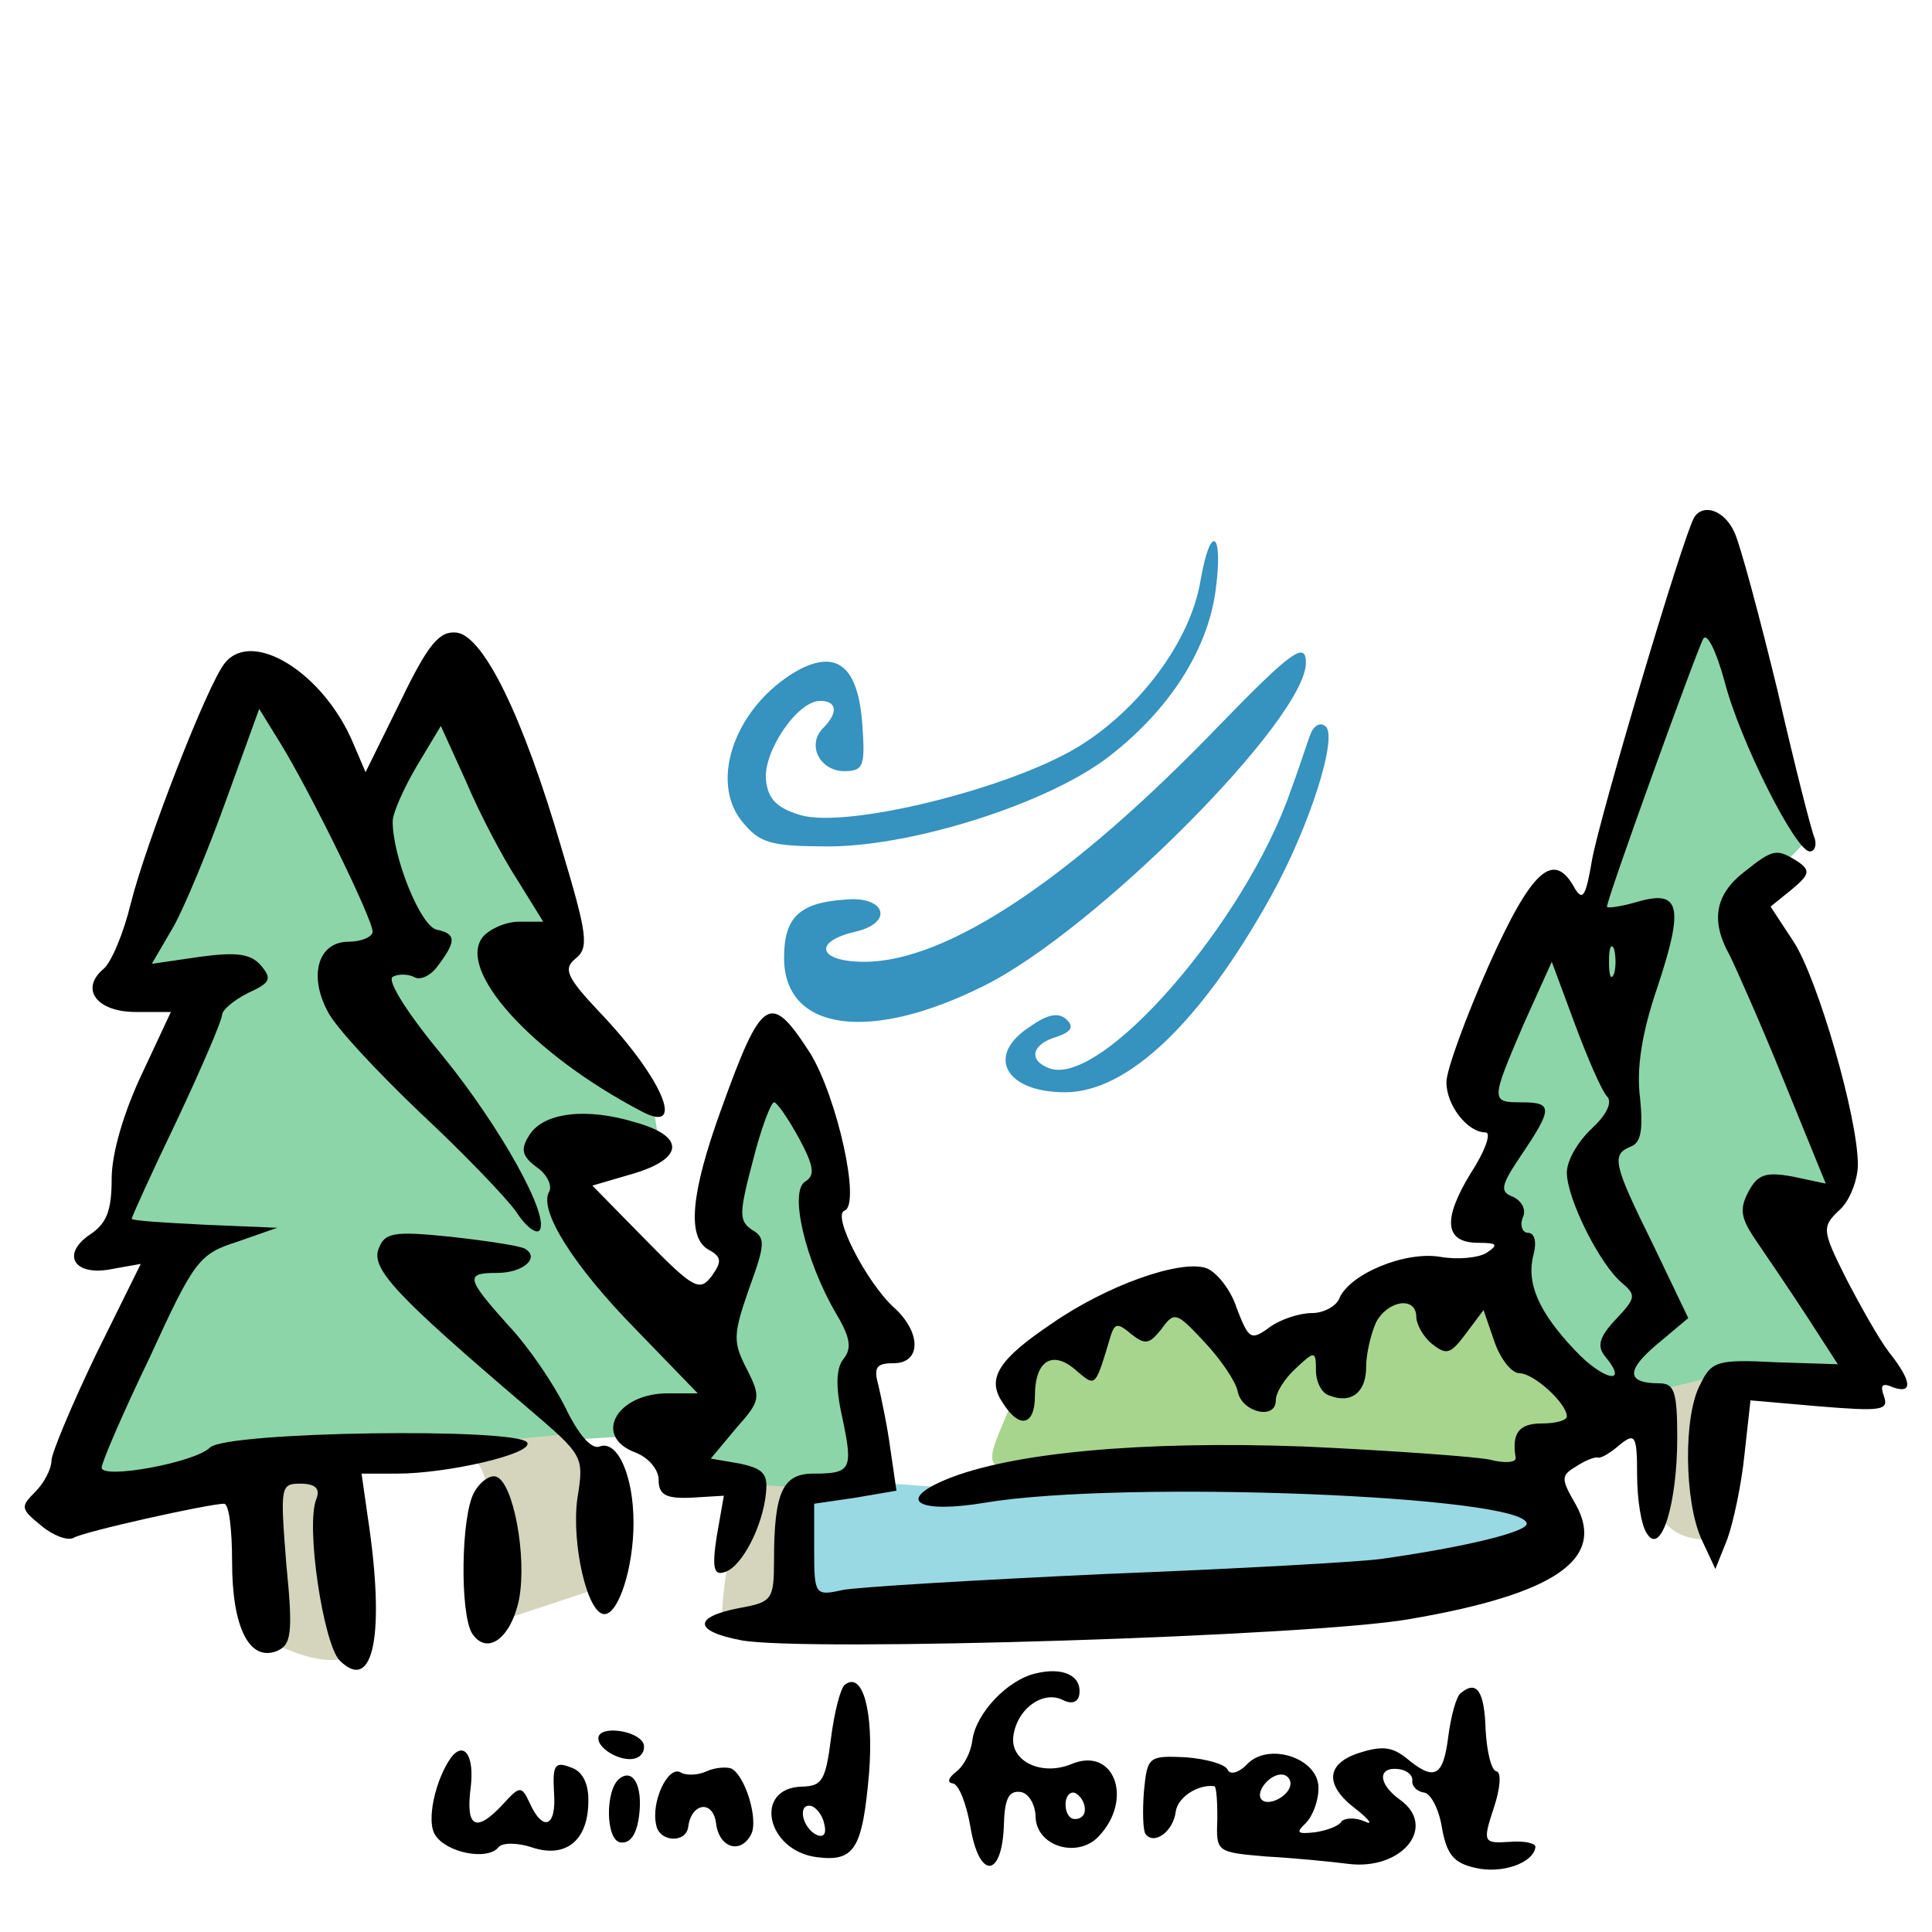 <?xml version="1.0"?>
<svg version="1.1" xmlns="http://www.w3.org/2000/svg" xmlns:xlink="http://www.w3.org/1999/xlink" width="100" height="100">
    <desc iVinci="yes" version="4.6" gridStep="20" showGrid="no" snapToGrid="no" codePlatform="0"/>
    <g id="Layer1" name="Layer 2" opacity="1">
        <g id="Shape1">
            <desc shapeID="1" type="0" basicInfo-basicType="0" basicInfo-roundedRectRadius="12" basicInfo-polygonSides="6" basicInfo-starPoints="5" bounding="rect(-21.145,-21.822,42.291,43.644)" text="" font-familyName="Helvetica" font-pixelSize="20" font-bold="0" font-underline="0" font-alignment="1" strokeStyle="0" markerStart="0" markerEnd="0" shadowEnabled="0" shadowOffsetX="0" shadowOffsetY="2" shadowBlur="4" shadowOpacity="160" blurEnabled="0" blurRadius="4" transform="matrix(1,0,0,1,24.53,56.025)" pers-center="0,0" pers-size="0,0" pers-start="0,0" pers-end="0,0" locked="0" mesh="" flag=""/>
            <path id="shapePath1" d="M3.385,77.847 C3.385,77.806 9.456,64.185 9.456,64.185 C9.456,64.185 5.805,64.308 5.805,64.308 C5.805,64.308 10.672,50.797 10.672,50.797 C10.672,50.797 6.234,51.078 6.234,51.078 C6.234,51.078 12.766,34.547 12.766,34.547 C12.766,34.547 18.766,42.141 18.766,42.141 C18.766,42.141 23.547,34.203 23.547,34.203 C23.547,34.203 29.331,47.844 29.331,47.844 C29.331,47.844 26.919,49.585 26.919,49.585 C26.919,49.585 33.762,56.982 33.762,56.982 C33.762,56.982 34.157,59.395 34.157,59.395 C34.157,59.395 29.608,60.819 29.608,60.819 C29.608,60.819 35.968,68.036 35.968,68.036 C35.968,68.036 38.524,64.638 38.524,64.638 C38.524,64.638 37.003,63.344 37.003,63.344 C37.003,63.344 39.818,54.348 39.818,54.348 C39.818,54.348 43.248,60.982 43.248,60.982 C43.248,60.982 42.148,62.147 42.148,62.147 C42.148,62.147 45.675,69.589 45.675,69.589 C45.675,69.589 44.187,71.369 44.187,71.369 C44.187,71.369 44.867,76.611 44.867,76.611 C44.867,76.611 41.242,77.55 41.242,77.55 C41.242,77.55 35.482,76.417 35.482,76.417 C35.482,76.417 32.829,74.314 32.829,74.314 C32.829,74.314 12.539,75.608 12.507,75.608 C12.475,75.608 3.385,77.847 3.385,77.847 Z" style="stroke:none;fill-rule:evenodd;fill:#8cd5a8;fill-opacity:1;"/>
        </g>
        <g id="Shape2">
            <desc shapeID="2" type="0" basicInfo-basicType="0" basicInfo-roundedRectRadius="12" basicInfo-polygonSides="6" basicInfo-starPoints="5" bounding="rect(0,0,0,0)" text="" font-familyName="Helvetica" font-pixelSize="20" font-bold="0" font-underline="0" font-alignment="1" strokeStyle="0" markerStart="0" markerEnd="0" shadowEnabled="0" shadowOffsetX="0" shadowOffsetY="2" shadowBlur="4" shadowOpacity="160" blurEnabled="0" blurRadius="4" transform="matrix(1,0,0,1,85.796,73.267)" pers-center="0,0" pers-size="0,0" pers-start="0,0" pers-end="0,0" locked="0" mesh="" flag=""/>
            <path id="shapePath2" d="M85.796,73.267 Z" style="stroke:none;fill-rule:evenodd;fill:#8cd5a8;fill-opacity:1;"/>
        </g>
        <g id="Shape3">
            <desc shapeID="3" type="0" basicInfo-basicType="0" basicInfo-roundedRectRadius="12" basicInfo-polygonSides="6" basicInfo-starPoints="5" bounding="rect(-10.114,-21.597,20.228,43.193)" text="" font-familyName="Helvetica" font-pixelSize="20" font-bold="0" font-underline="0" font-alignment="1" strokeStyle="0" markerStart="0" markerEnd="0" shadowEnabled="0" shadowOffsetX="0" shadowOffsetY="2" shadowBlur="4" shadowOpacity="160" blurEnabled="0" blurRadius="4" transform="matrix(1,0,0,1,86.368,51.111)" pers-center="0,0" pers-size="0,0" pers-start="0,0" pers-end="0,0" locked="0" mesh="" flag=""/>
            <path id="shapePath3" d="M82.433,72.707 C82.433,72.707 96.483,71.586 96.483,71.586 C96.483,71.586 92.04,62.34 92.08,62.34 C92.12,62.34 95.122,61.7 95.122,61.7 C95.122,61.7 90.239,46.93 90.239,46.93 C90.239,46.93 93.521,43.488 93.521,43.488 C93.521,43.488 88.742,29.514 88.742,29.514 C88.742,29.514 82.323,46.866 82.323,46.866 C82.323,46.866 79.615,47.618 79.615,47.618 C79.615,47.618 76.254,56.696 76.254,56.696 C76.254,56.696 78.578,58.391 78.578,58.391 C78.578,58.391 76.641,62.516 76.641,62.516 C76.641,62.516 78.391,64.547 78.391,64.547 C78.391,64.547 78.328,66.81 79.182,68.534 C80.311,70.812 82.433,72.707 82.433,72.707 Z" style="stroke:none;fill-rule:evenodd;fill:#8cd5a8;fill-opacity:1;"/>
        </g>
        <g id="Shape4">
            <desc shapeID="4" type="0" basicInfo-basicType="0" basicInfo-roundedRectRadius="12" basicInfo-polygonSides="6" basicInfo-starPoints="5" bounding="rect(-9.278,-5.86,18.556,11.72)" text="" font-familyName="Helvetica" font-pixelSize="20" font-bold="0" font-underline="0" font-alignment="1" strokeStyle="0" markerStart="0" markerEnd="0" shadowEnabled="0" shadowOffsetX="0" shadowOffsetY="2" shadowBlur="4" shadowOpacity="160" blurEnabled="0" blurRadius="4" transform="matrix(1,0,0,1,22.341,80.064)" pers-center="0,0" pers-size="0,0" pers-start="0,0" pers-end="0,0" locked="0" mesh="" flag=""/>
            <path id="shapePath4" d="M13.715,84.841 C13.715,84.841 13.063,75.442 13.063,75.442 C13.063,75.442 17.682,75.369 17.682,75.369 C17.682,75.369 29.595,74.203 29.595,74.203 C29.595,74.203 31.619,81.996 31.619,81.996 C31.619,81.996 25.366,84.064 25.366,84.064 C25.366,84.064 26.171,75.303 24.093,75.442 C22.666,75.537 19.586,74.601 17.682,76.504 C16.47,77.715 19.189,83.472 18.532,85.126 C17.757,87.075 13.715,84.841 13.715,84.841 Z" style="stroke:none;fill-rule:evenodd;fill:#d5d5be;fill-opacity:1;"/>
        </g>
        <g id="Shape5">
            <desc shapeID="5" type="0" basicInfo-basicType="0" basicInfo-roundedRectRadius="12" basicInfo-polygonSides="6" basicInfo-starPoints="5" bounding="rect(-2.191,-4.322,4.383,8.644)" text="" font-familyName="Helvetica" font-pixelSize="20" font-bold="0" font-underline="0" font-alignment="1" strokeStyle="0" markerStart="0" markerEnd="0" shadowEnabled="0" shadowOffsetX="0" shadowOffsetY="2" shadowBlur="4" shadowOpacity="160" blurEnabled="0" blurRadius="4" transform="matrix(1,0,0,1,87.355,75.369)" pers-center="0,0" pers-size="0,0" pers-start="0,0" pers-end="0,0" locked="0" mesh="" flag=""/>
            <path id="shapePath5" d="M88.941,79.634 C88.941,79.634 89.547,71.047 89.547,71.047 C89.547,71.047 85.234,72.109 85.234,72.109 C85.234,72.109 84.871,76.358 85.796,78.236 C86.724,80.121 88.941,79.634 88.941,79.634 Z" style="stroke:none;fill-rule:evenodd;fill:#d5d5be;fill-opacity:1;"/>
        </g>
        <g id="Shape6">
            <desc shapeID="6" type="0" basicInfo-basicType="0" basicInfo-roundedRectRadius="12" basicInfo-polygonSides="6" basicInfo-starPoints="5" bounding="rect(-15.453,-5.598,30.907,11.197)" text="" font-familyName="Helvetica" font-pixelSize="20" font-bold="0" font-underline="0" font-alignment="1" strokeStyle="0" markerStart="0" markerEnd="0" shadowEnabled="0" shadowOffsetX="0" shadowOffsetY="2" shadowBlur="4" shadowOpacity="160" blurEnabled="0" blurRadius="4" transform="matrix(1,0,0,1,66.806,71.489)" pers-center="0,0" pers-size="0,0" pers-start="0,0" pers-end="0,0" locked="0" mesh="" flag=""/>
            <path id="shapePath6" d="M79.379,76.617 L68.704,76.05 C68.704,76.05 57.598,78.195 52.551,76.316 C50.665,75.614 51.063,75.862 53.333,70.328 L58.328,67.234 L61.953,66.172 L64.328,70.328 L69.484,68.203 L72.172,66.047 L77.828,65.891 L79.516,69.734 C79.516,69.734 82.092,70.928 82.249,72.707 C82.455,75.031 79.379,76.617 79.379,76.617 Z" style="stroke:none;fill-rule:evenodd;fill:#a8d58d;fill-opacity:1;"/>
        </g>
        <g id="Shape7">
            <desc shapeID="7" type="0" basicInfo-basicType="0" basicInfo-roundedRectRadius="12" basicInfo-polygonSides="6" basicInfo-starPoints="5" bounding="rect(-20.055,-3.953,40.111,7.906)" text="" font-familyName="Helvetica" font-pixelSize="20" font-bold="0" font-underline="0" font-alignment="1" strokeStyle="0" markerStart="0" markerEnd="0" shadowEnabled="0" shadowOffsetX="0" shadowOffsetY="2" shadowBlur="4" shadowOpacity="160" blurEnabled="0" blurRadius="4" transform="matrix(1,0,0,1,60.679,79.875)" pers-center="0,0" pers-size="0,0" pers-start="0,0" pers-end="0,0" locked="0" mesh="" flag=""/>
            <path id="shapePath7" d="M40.984,83.828 C40.984,83.828 64.579,82.694 64.579,82.694 C64.579,82.694 80.734,79.578 80.734,79.578 C80.734,79.578 79.703,76.953 79.703,76.953 C79.703,76.953 63.641,75.922 63.641,75.922 C63.641,75.922 49.641,77.047 49.641,77.047 C49.641,77.047 45.797,76.766 45.797,76.766 C45.797,76.766 43.246,76.374 41.799,77.669 C39.769,79.487 40.984,83.828 40.984,83.828 Z" style="stroke:none;fill-rule:evenodd;fill:#99d9e3;fill-opacity:1;"/>
        </g>
        <g id="Shape8">
            <desc shapeID="8" type="0" basicInfo-basicType="0" basicInfo-roundedRectRadius="12" basicInfo-polygonSides="6" basicInfo-starPoints="5" bounding="rect(0,0,0,0)" text="" font-familyName="Helvetica" font-pixelSize="20" font-bold="0" font-underline="0" font-alignment="1" strokeStyle="0" markerStart="0" markerEnd="0" shadowEnabled="0" shadowOffsetX="0" shadowOffsetY="2" shadowBlur="4" shadowOpacity="160" blurEnabled="0" blurRadius="4" transform="matrix(1,0,0,1,42.078,84.141)" pers-center="0,0" pers-size="0,0" pers-start="0,0" pers-end="0,0" locked="0" mesh="" flag=""/>
            <path id="shapePath8" d="M42.078,84.141 Z" style="stroke:none;fill-rule:evenodd;fill:#d5d5be;fill-opacity:1;"/>
        </g>
        <g id="Shape9">
            <desc shapeID="9" type="0" basicInfo-basicType="0" basicInfo-roundedRectRadius="12" basicInfo-polygonSides="6" basicInfo-starPoints="5" bounding="rect(-1.996,-3.934,3.992,7.869)" text="" font-familyName="Helvetica" font-pixelSize="20" font-bold="0" font-underline="0" font-alignment="1" strokeStyle="0" markerStart="0" markerEnd="0" shadowEnabled="0" shadowOffsetX="0" shadowOffsetY="2" shadowBlur="4" shadowOpacity="160" blurEnabled="0" blurRadius="4" transform="matrix(1,0,0,1,39.363,80.763)" pers-center="0,0" pers-size="0,0" pers-start="0,0" pers-end="0,0" locked="0" mesh="" flag=""/>
            <path id="shapePath9" d="M41.359,83.734 C41.359,83.734 41.359,76.984 41.359,76.984 C41.359,76.984 38.516,76.828 38.516,76.828 C38.516,76.828 37.511,80.656 37.37,83.5 C37.243,86.049 41.359,83.734 41.359,83.734 Z" style="stroke:none;fill-rule:evenodd;fill:#d5d5be;fill-opacity:1;"/>
        </g>
        <g id="Shape10">
            <desc shapeID="10" type="0" basicInfo-basicType="0" basicInfo-roundedRectRadius="12" basicInfo-polygonSides="6" basicInfo-starPoints="5" bounding="rect(-64.358,-56.521,128.716,113.042)" text="" font-familyName="" font-pixelSize="20" font-bold="0" font-underline="0" font-alignment="1" strokeStyle="0" markerStart="0" markerEnd="0" shadowEnabled="0" shadowOffsetX="0" shadowOffsetY="2" shadowBlur="4" shadowOpacity="160" blurEnabled="0" blurRadius="4" transform="matrix(0.519,0,0,0.519,60.539,55.755)" pers-center="0,0" pers-size="0,0" pers-start="0,0" pers-end="0,0" locked="0" mesh="" flag=""/>
            <path id="shapePath10" d="M87.697,26.772 C87.125,27.707 82.762,42.407 82.398,44.537 C82.087,46.355 81.931,46.667 81.515,45.991 C80.424,43.965 79.281,45.004 77.048,49.991 C75.853,52.692 74.866,55.393 74.866,56.017 C74.866,57.211 75.957,58.614 76.892,58.614 C77.204,58.614 76.892,59.549 76.113,60.744 C74.658,63.133 74.762,64.328 76.528,64.328 C77.515,64.328 77.567,64.432 76.944,64.847 C76.528,65.107 75.438,65.211 74.555,65.055 C72.737,64.743 69.828,65.938 69.308,67.237 C69.152,67.6 68.529,67.964 67.906,67.964 C67.282,67.964 66.295,68.276 65.724,68.691 C64.737,69.418 64.633,69.314 64.01,67.704 C63.698,66.717 62.919,65.782 62.4,65.626 C61.049,65.211 57.309,66.51 54.4,68.535 C51.699,70.353 51.076,71.34 51.855,72.535 C52.738,73.99 53.569,73.834 53.569,72.223 C53.569,70.405 54.504,69.834 55.751,70.977 C56.738,71.808 56.686,71.808 57.517,69.055 C57.724,68.483 57.88,68.483 58.556,69.055 C59.283,69.626 59.491,69.574 60.114,68.795 C60.789,67.86 60.893,67.912 62.348,69.47 C63.179,70.353 63.958,71.496 64.062,72.016 C64.269,73.106 66.036,73.522 66.036,72.483 C66.036,72.067 66.503,71.34 67.075,70.821 C68.061,69.886 68.113,69.938 68.113,70.925 C68.113,71.548 68.425,72.12 68.789,72.223 C69.931,72.691 70.711,72.067 70.711,70.769 C70.711,70.042 70.97,69.003 71.23,68.431 C71.853,67.289 73.308,67.081 73.308,68.172 C73.308,68.535 73.671,69.211 74.139,69.574 C74.866,70.146 75.074,70.094 75.853,69.055 L76.788,67.808 L77.36,69.47 C77.671,70.353 78.243,71.081 78.658,71.081 C79.385,71.081 81.1,72.639 81.1,73.314 C81.1,73.522 80.528,73.678 79.801,73.678 C78.606,73.678 78.243,74.197 78.45,75.444 C78.502,75.704 77.879,75.756 77.1,75.548 C76.321,75.392 72.009,75.08 67.542,74.873 C59.127,74.561 52.322,75.184 48.946,76.587 C46.349,77.678 47.543,78.353 50.972,77.781 C58.088,76.587 79.022,77.418 79.022,78.872 C79.022,79.288 75.905,80.067 71.49,80.69 C70.347,80.846 63.906,81.21 57.205,81.469 C50.504,81.781 44.375,82.145 43.596,82.301 C42.193,82.612 42.141,82.56 42.141,80.223 L42.141,77.833 L44.271,77.522 L46.401,77.158 L46.089,75.028 C45.933,73.834 45.621,72.379 45.466,71.704 C45.206,70.769 45.362,70.561 46.245,70.561 C47.699,70.561 47.699,68.951 46.245,67.652 C44.842,66.354 43.076,62.925 43.7,62.666 C44.583,62.406 43.336,56.796 41.933,54.51 C39.856,51.29 39.44,51.549 37.31,57.471 C35.752,61.782 35.544,64.068 36.687,64.691 C37.362,65.055 37.362,65.315 36.843,66.042 C36.219,66.873 35.908,66.717 33.414,64.172 L30.661,61.367 L32.791,60.744 C35.388,59.965 35.492,58.822 32.895,58.094 C30.35,57.315 28.116,57.575 27.389,58.77 C26.921,59.497 27.025,59.861 27.805,60.432 C28.324,60.796 28.584,61.367 28.428,61.679 C27.856,62.614 29.674,65.522 32.947,68.847 L36.116,72.12 L34.557,72.12 C31.908,72.12 30.661,74.353 32.895,75.184 C33.57,75.444 34.09,76.067 34.09,76.587 C34.09,77.366 34.453,77.574 35.752,77.522 L37.466,77.418 L37.102,79.496 C36.843,81.158 36.947,81.573 37.518,81.366 C38.401,81.106 39.492,78.976 39.648,77.262 C39.752,76.275 39.492,76.015 38.297,75.756 L36.791,75.496 L38.09,73.938 C39.388,72.483 39.388,72.327 38.661,70.873 C37.934,69.47 37.934,69.107 38.765,66.717 C39.596,64.432 39.648,64.068 38.921,63.653 C38.245,63.185 38.245,62.821 38.973,60.068 C39.388,58.406 39.908,57.056 40.063,57.056 C40.219,57.056 40.791,57.887 41.362,58.926 C42.141,60.38 42.193,60.847 41.674,61.159 C40.843,61.679 41.674,65.211 43.232,67.912 C44.011,69.211 44.115,69.782 43.648,70.353 C43.284,70.821 43.232,71.756 43.596,73.366 C44.167,76.067 44.063,76.275 42.089,76.275 C40.531,76.275 40.063,77.21 40.063,80.742 C40.063,82.82 39.959,82.924 38.245,83.236 C35.856,83.703 35.908,84.43 38.349,84.898 C41.622,85.521 67.958,84.69 72.944,83.807 C80.528,82.508 83.125,80.69 81.567,77.885 C80.788,76.535 80.788,76.379 81.567,75.911 C82.035,75.6 82.554,75.392 82.71,75.444 C82.866,75.496 83.385,75.184 83.853,74.769 C84.632,74.145 84.736,74.301 84.736,76.327 C84.736,77.574 84.944,78.976 85.255,79.392 C85.982,80.534 86.814,77.833 86.814,74.405 C86.814,72.016 86.658,71.6 85.879,71.6 C84.164,71.6 84.164,70.925 85.775,69.574 L87.385,68.224 L85.567,64.432 C83.489,60.224 83.385,59.757 84.424,59.341 C84.944,59.133 85.047,58.458 84.891,56.848 C84.684,55.289 84.995,53.419 85.775,51.134 C87.177,46.926 86.969,46.043 84.788,46.667 C83.905,46.926 83.177,47.03 83.177,46.926 C83.177,46.511 87.852,33.577 88.164,33.057 C88.372,32.745 88.839,33.732 89.255,35.239 C90.034,38.304 92.943,44.069 93.67,44.069 C93.93,44.069 94.034,43.758 93.93,43.394 C93.774,43.083 92.891,39.602 92.008,35.758 C91.073,31.914 90.086,28.226 89.774,27.551 C89.255,26.408 88.164,26.045 87.697,26.772 M83.541,50.407 C83.385,50.77 83.281,50.511 83.281,49.783 C83.281,49.056 83.385,48.796 83.541,49.108 C83.645,49.472 83.645,50.095 83.541,50.407 M83.177,56.744 C83.489,57.056 83.125,57.731 82.398,58.406 C81.671,59.081 81.1,60.068 81.1,60.692 C81.1,62.042 82.814,65.471 83.957,66.406 C84.684,67.029 84.684,67.185 83.645,68.276 C82.762,69.211 82.658,69.678 83.073,70.198 C84.372,71.756 82.97,71.444 81.515,69.886 C79.645,67.912 78.97,66.406 79.385,64.899 C79.541,64.276 79.437,63.808 79.074,63.808 C78.814,63.808 78.658,63.445 78.814,63.029 C79.022,62.614 78.762,62.146 78.295,61.938 C77.619,61.679 77.671,61.367 78.762,59.757 C80.372,57.367 80.372,57.056 78.762,57.056 C77.152,57.056 77.152,57.004 78.866,53.004 L80.32,49.783 L81.515,53.004 C82.19,54.822 82.918,56.484 83.177,56.744 Z" style="stroke:none;fill-rule:nonzero;fill:#000000;fill-opacity:1;"/>
        </g>
        <g id="Shape11">
            <desc shapeID="11" type="0" basicInfo-basicType="0" basicInfo-roundedRectRadius="12" basicInfo-polygonSides="6" basicInfo-starPoints="5" bounding="rect(-24.435,-15.208,48.87,30.416)" text="" font-familyName="" font-pixelSize="20" font-bold="0" font-underline="0" font-alignment="1" strokeStyle="0" markerStart="0" markerEnd="0" shadowEnabled="0" shadowOffsetX="0" shadowOffsetY="2" shadowBlur="4" shadowOpacity="160" blurEnabled="0" blurRadius="4" transform="matrix(0.519,0,0,0.519,50.356,35.91)" pers-center="0,0" pers-size="0,0" pers-start="0,0" pers-end="0,0" locked="0" mesh="" flag=""/>
            <path id="shapePath11" d="M62.14,30.044 C61.62,33.213 58.919,36.797 55.699,38.719 C52.114,40.849 43.907,42.875 41.466,42.199 C40.219,41.836 39.752,41.368 39.648,40.381 C39.492,38.927 41.258,36.278 42.453,36.278 C43.336,36.278 43.388,36.901 42.609,37.68 C41.726,38.563 42.453,39.914 43.7,39.914 C44.687,39.914 44.79,39.654 44.635,37.524 C44.427,34.512 43.336,33.577 41.258,34.719 C38.09,36.538 36.687,40.381 38.401,42.511 C39.336,43.654 39.856,43.81 43.024,43.81 C47.388,43.758 54.244,41.576 57.361,39.187 C60.478,36.797 62.503,33.681 62.919,30.564 C63.334,27.499 62.659,27.032 62.14,30.044 Z" style="stroke:none;fill-rule:nonzero;fill:#3692bf;fill-opacity:1;"/>
        </g>
        <g id="Shape12">
            <desc shapeID="12" type="0" basicInfo-basicType="0" basicInfo-roundedRectRadius="12" basicInfo-polygonSides="6" basicInfo-starPoints="5" bounding="rect(-31.889,-51.683,63.777,103.365)" text="" font-familyName="" font-pixelSize="20" font-bold="0" font-underline="0" font-alignment="1" strokeStyle="0" markerStart="0" markerEnd="0" shadowEnabled="0" shadowOffsetX="0" shadowOffsetY="2" shadowBlur="4" shadowOpacity="160" blurEnabled="0" blurRadius="4" transform="matrix(0.519,0,0,0.519,17.846,59.581)" pers-center="0,0" pers-size="0,0" pers-start="0,0" pers-end="0,0" locked="0" mesh="" flag=""/>
            <path id="shapePath12" d="M20.74,36.278 L18.922,39.966 L18.299,38.511 C16.792,34.875 13.104,32.538 11.65,34.304 C10.767,35.343 7.546,43.654 6.767,46.77 C6.403,48.277 5.78,49.783 5.364,50.147 C4.118,51.186 5.001,52.38 7.027,52.38 L8.845,52.38 L7.338,55.601 C6.403,57.575 5.78,59.705 5.78,61.003 C5.78,62.666 5.52,63.341 4.637,63.912 C3.131,64.951 3.858,66.094 5.832,65.678 L7.286,65.419 L4.949,70.146 C3.702,72.743 2.663,75.236 2.663,75.6 C2.663,76.015 2.3,76.743 1.832,77.21 C1.053,77.989 1.053,78.093 2.144,78.976 C2.767,79.496 3.494,79.755 3.806,79.6 C4.274,79.288 10.819,77.833 11.598,77.833 C11.857,77.833 12.013,79.184 12.013,80.846 C12.013,84.223 12.896,85.989 14.299,85.469 C15.078,85.158 15.182,84.586 14.818,80.95 C14.507,76.95 14.507,76.794 15.546,76.794 C16.325,76.794 16.584,77.054 16.377,77.574 C15.805,78.976 16.74,85.054 17.571,85.937 C19.337,87.703 19.961,84.586 19.026,78.457 L18.714,76.275 L20.532,76.275 C23.181,76.275 27.649,75.236 27.285,74.665 C26.817,73.886 11.702,74.093 10.87,74.924 C10.091,75.704 5.261,76.587 5.261,75.963 C5.261,75.704 6.351,73.158 7.754,70.249 C10.039,65.263 10.299,64.899 12.273,64.276 L14.351,63.549 L10.611,63.393 C8.533,63.289 6.819,63.185 6.819,63.081 C6.819,62.977 7.858,60.692 9.156,57.991 C10.455,55.237 11.494,52.796 11.494,52.536 C11.494,52.277 12.117,51.757 12.844,51.394 C13.987,50.874 14.091,50.666 13.52,49.991 C13,49.368 12.273,49.264 10.351,49.524 L7.858,49.887 L8.949,48.017 C9.52,47.03 10.767,44.017 11.702,41.42 L13.416,36.693 L14.507,38.459 C16.013,40.901 19.286,47.55 19.286,48.225 C19.286,48.485 18.714,48.744 18.039,48.744 C16.48,48.744 15.961,50.459 16.948,52.329 C17.312,53.108 19.493,55.445 21.727,57.575 C24.012,59.705 26.246,62.042 26.714,62.718 C27.181,63.445 27.701,63.86 27.908,63.705 C28.532,63.029 25.883,58.302 22.922,54.666 C21.155,52.536 20.013,50.77 20.324,50.562 C20.584,50.407 21.104,50.407 21.415,50.562 C21.727,50.77 22.298,50.511 22.662,49.991 C23.649,48.693 23.597,48.329 22.61,48.121 C21.779,47.965 20.324,44.381 20.324,42.511 C20.324,42.096 20.896,40.797 21.571,39.654 L22.818,37.576 L24.116,40.433 C24.792,42.044 25.986,44.329 26.766,45.524 L28.116,47.706 L26.869,47.706 C26.194,47.706 25.363,48.069 25,48.485 C23.597,50.199 27.545,54.562 33.207,57.523 C35.544,58.77 34.297,55.809 31.025,52.38 C29.311,50.562 29.155,50.147 29.778,49.627 C30.506,49.056 30.402,48.381 29.051,43.862 C27.077,37.109 25.051,32.953 23.649,32.745 C22.766,32.642 22.194,33.265 20.74,36.278 Z" style="stroke:none;fill-rule:nonzero;fill:#000000;fill-opacity:1;"/>
        </g>
        <g id="Shape13">
            <desc shapeID="13" type="0" basicInfo-basicType="0" basicInfo-roundedRectRadius="12" basicInfo-polygonSides="6" basicInfo-starPoints="5" bounding="rect(-26,-18.402,52,36.804)" text="" font-familyName="" font-pixelSize="20" font-bold="0" font-underline="0" font-alignment="1" strokeStyle="0" markerStart="0" markerEnd="0" shadowEnabled="0" shadowOffsetX="0" shadowOffsetY="2" shadowBlur="4" shadowOpacity="160" blurEnabled="0" blurRadius="4" transform="matrix(0.519,0,0,0.519,54.088,43.336)" pers-center="0,0" pers-size="0,0" pers-start="0,0" pers-end="0,0" locked="0" mesh="" flag=""/>
            <path id="shapePath13" d="M63.179,37.472 C55.439,45.524 48.998,49.783 44.738,49.783 C42.349,49.783 42.037,48.744 44.271,48.225 C46.297,47.758 45.829,46.355 43.751,46.563 C41.362,46.719 40.583,47.498 40.583,49.575 C40.583,53.367 44.998,53.991 50.92,51.03 C56.686,48.173 67.594,37.213 67.594,34.304 C67.594,33.161 66.815,33.732 63.179,37.472 Z" style="stroke:none;fill-rule:nonzero;fill:#3692bf;fill-opacity:1;"/>
        </g>
        <g id="Shape14">
            <desc shapeID="14" type="0" basicInfo-basicType="0" basicInfo-roundedRectRadius="12" basicInfo-polygonSides="6" basicInfo-starPoints="5" bounding="rect(-16.093,-18.329,32.185,36.659)" text="" font-familyName="" font-pixelSize="20" font-bold="0" font-underline="0" font-alignment="1" strokeStyle="0" markerStart="0" markerEnd="0" shadowEnabled="0" shadowOffsetX="0" shadowOffsetY="2" shadowBlur="4" shadowOpacity="160" blurEnabled="0" blurRadius="4" transform="matrix(0.519,0,0,0.519,60.407,47.015)" pers-center="0,0" pers-size="0,0" pers-start="0,0" pers-end="0,0" locked="0" mesh="" flag=""/>
            <path id="shapePath14" d="M67.854,37.94 C67.698,38.304 67.282,39.654 66.815,40.901 C64.477,47.706 56.997,56.328 54.296,55.289 C53.205,54.874 53.413,54.043 54.66,53.679 C55.439,53.419 55.595,53.16 55.231,52.796 C54.816,52.38 54.244,52.484 53.361,53.108 C50.972,54.614 52.011,56.536 55.127,56.536 C58.348,56.536 62.14,52.952 65.776,46.407 C67.802,42.771 69.308,37.992 68.581,37.576 C68.321,37.369 68.01,37.576 67.854,37.94 Z" style="stroke:none;fill-rule:nonzero;fill:#3692bf;fill-opacity:1;"/>
        </g>
        <g id="Shape15">
            <desc shapeID="15" type="0" basicInfo-basicType="0" basicInfo-roundedRectRadius="12" basicInfo-polygonSides="6" basicInfo-starPoints="5" bounding="rect(-10.922,-35.684,21.844,71.369)" text="" font-familyName="" font-pixelSize="20" font-bold="0" font-underline="0" font-alignment="1" strokeStyle="0" markerStart="0" markerEnd="0" shadowEnabled="0" shadowOffsetX="0" shadowOffsetY="2" shadowBlur="4" shadowOpacity="160" blurEnabled="0" blurRadius="4" transform="matrix(0.519,0,0,0.519,93.045,62.674)" pers-center="0,0" pers-size="0,0" pers-start="0,0" pers-end="0,0" locked="0" mesh="" flag=""/>
            <path id="shapePath15" d="M90.242,45.16 C88.787,46.303 88.528,47.654 89.515,49.42 C89.826,50.043 91.125,52.952 92.32,55.913 L94.501,61.263 L92.787,60.899 C91.385,60.64 90.969,60.796 90.501,61.679 C90.034,62.562 90.086,63.029 90.865,64.172 C91.437,65.003 92.631,66.769 93.514,68.12 L95.125,70.613 L91.904,70.509 C88.891,70.353 88.58,70.457 88.008,71.652 C87.125,73.262 87.177,77.678 88.06,79.651 L88.787,81.21 L89.411,79.651 C89.722,78.768 90.138,76.846 90.294,75.288 L90.605,72.483 L94.19,72.795 C97.358,73.055 97.774,73.002 97.514,72.275 C97.306,71.704 97.41,71.548 97.982,71.808 C99.02,72.171 98.969,71.496 97.774,69.99 C97.254,69.314 96.267,67.548 95.54,66.146 C94.293,63.653 94.293,63.497 95.228,62.614 C95.748,62.146 96.163,61.055 96.163,60.276 C96.163,57.835 94.086,50.666 92.839,48.744 L91.644,46.926 L92.735,46.043 C93.67,45.264 93.722,45.056 93.047,44.589 C91.956,43.914 91.8,43.914 90.242,45.16 Z" style="stroke:none;fill-rule:nonzero;fill:#000000;fill-opacity:1;"/>
        </g>
        <g id="Shape16">
            <desc shapeID="16" type="0" basicInfo-basicType="0" basicInfo-roundedRectRadius="12" basicInfo-polygonSides="6" basicInfo-starPoints="5" bounding="rect(-12.764,-18.956,25.529,37.911)" text="" font-familyName="" font-pixelSize="20" font-bold="0" font-underline="0" font-alignment="1" strokeStyle="0" markerStart="0" markerEnd="0" shadowEnabled="0" shadowOffsetX="0" shadowOffsetY="2" shadowBlur="4" shadowOpacity="160" blurEnabled="0" blurRadius="4" transform="matrix(0.519,0,0,0.519,26.161,73.701)" pers-center="0,0" pers-size="0,0" pers-start="0,0" pers-end="0,0" locked="0" mesh="" flag=""/>
            <path id="shapePath16" d="M19.597,64.639 C19.182,65.678 20.584,67.133 27.285,72.847 C30.194,75.34 30.246,75.34 29.882,77.574 C29.571,79.911 30.402,83.547 31.285,83.547 C32.012,83.547 32.791,81.158 32.791,78.82 C32.791,76.379 31.96,74.509 31.025,74.873 C30.61,75.028 29.934,74.249 29.259,72.847 C28.636,71.6 27.337,69.678 26.298,68.587 C24.116,66.146 24.064,65.886 25.727,65.886 C27.077,65.886 27.96,65.107 27.181,64.639 C26.921,64.484 25.207,64.224 23.337,64.016 C20.324,63.705 19.909,63.808 19.597,64.639 Z" style="stroke:none;fill-rule:nonzero;fill:#000000;fill-opacity:1;"/>
        </g>
        <g id="Shape17">
            <desc shapeID="17" type="0" basicInfo-basicType="0" basicInfo-roundedRectRadius="12" basicInfo-polygonSides="6" basicInfo-starPoints="5" bounding="rect(-2.886,-8.326,5.772,16.651)" text="" font-familyName="" font-pixelSize="20" font-bold="0" font-underline="0" font-alignment="1" strokeStyle="0" markerStart="0" markerEnd="0" shadowEnabled="0" shadowOffsetX="0" shadowOffsetY="2" shadowBlur="4" shadowOpacity="160" blurEnabled="0" blurRadius="4" transform="matrix(0.519,0,0,0.519,25.49,80.738)" pers-center="0,0" pers-size="0,0" pers-start="0,0" pers-end="0,0" locked="0" mesh="" flag=""/>
            <path id="shapePath17" d="M24.532,77.262 C23.857,78.509 23.805,83.495 24.428,84.534 C25.207,85.729 26.454,84.794 26.869,82.768 C27.285,80.534 26.558,76.691 25.675,76.431 C25.363,76.327 24.844,76.691 24.532,77.262 Z" style="stroke:none;fill-rule:nonzero;fill:#000000;fill-opacity:1;"/>
        </g>
        <g id="Shape18">
            <desc shapeID="18" type="0" basicInfo-basicType="0" basicInfo-roundedRectRadius="12" basicInfo-polygonSides="6" basicInfo-starPoints="5" bounding="rect(-19.711,-9.669,39.422,19.338)" text="" font-familyName="" font-pixelSize="20" font-bold="0" font-underline="0" font-alignment="1" strokeStyle="0" markerStart="0" markerEnd="0" shadowEnabled="0" shadowOffsetX="0" shadowOffsetY="2" shadowBlur="4" shadowOpacity="160" blurEnabled="0" blurRadius="4" transform="matrix(0.515,0.065,-0.065,0.515,69.662,91.589)" pers-center="0,0" pers-size="0,0" pers-start="0,0" pers-end="0,0" locked="0" mesh="" flag=""/>
            <path id="shapePath18" d="M75.615,87.63 C75.389,87.759 75.097,88.821 74.96,89.904 C74.699,91.965 74.248,92.222 72.781,90.989 C72.067,90.427 71.551,90.362 70.462,90.695 C68.612,91.246 68.519,92.386 70.192,93.645 C70.907,94.207 71.08,94.491 70.636,94.277 C70.14,94.057 69.612,94.095 69.431,94.282 C69.295,94.526 68.638,94.757 68.051,94.84 C67.149,94.935 67.052,94.87 67.588,94.362 C67.95,93.989 68.26,93.191 68.242,92.508 C68.225,90.987 65.611,90.132 64.514,91.354 C64.094,91.772 63.662,91.875 63.54,91.597 C63.419,91.32 62.459,91.041 61.37,90.956 C59.444,90.869 59.386,90.914 59.209,92.724 C59.13,93.761 59.16,94.76 59.295,94.934 C59.745,95.514 60.726,94.801 60.856,93.77 C60.948,93.049 61.98,92.342 62.856,92.453 C62.959,92.466 63.016,93.259 63.008,94.148 C62.947,95.868 62.947,95.868 65.536,96.092 C66.992,96.171 68.854,96.355 69.781,96.473 C72.564,96.826 74.424,94.548 72.455,93.147 C71.303,92.32 71.311,91.431 72.393,91.568 C72.805,91.62 73.14,91.872 73.101,92.181 C73.068,92.439 73.345,92.736 73.705,92.781 C74.066,92.827 74.483,93.665 74.63,94.574 C74.872,95.966 75.232,96.431 76.353,96.678 C77.725,97.009 79.369,96.432 79.473,95.607 C79.499,95.401 78.888,95.271 78.147,95.334 C76.774,95.422 76.729,95.364 77.325,93.555 C77.662,92.55 77.715,91.719 77.457,91.686 C77.199,91.654 76.956,90.68 76.894,89.52 C76.833,87.523 76.434,86.949 75.615,87.63 M66.793,92.376 C66.714,92.995 65.599,93.534 65.284,93.127 C64.969,92.721 65.769,91.775 66.388,91.854 C66.645,91.886 66.825,92.119 66.793,92.376 Z" style="stroke:none;fill-rule:nonzero;fill:#000000;fill-opacity:1;"/>
        </g>
        <g id="Shape19">
            <desc shapeID="19" type="0" basicInfo-basicType="0" basicInfo-roundedRectRadius="12" basicInfo-polygonSides="6" basicInfo-starPoints="5" bounding="rect(-8.398,-10.035,16.795,20.07)" text="" font-familyName="" font-pixelSize="20" font-bold="0" font-underline="0" font-alignment="1" strokeStyle="0" markerStart="0" markerEnd="0" shadowEnabled="0" shadowOffsetX="0" shadowOffsetY="2" shadowBlur="4" shadowOpacity="160" blurEnabled="0" blurRadius="4" transform="matrix(0.515,0.065,-0.065,0.515,53.591,91.623)" pers-center="0,0" pers-size="0,0" pers-start="0,0" pers-end="0,0" locked="0" mesh="" flag=""/>
            <path id="shapePath19" d="M53.595,86.619 C52.138,86.958 50.505,88.688 50.329,90.08 C50.25,90.698 49.901,91.387 49.495,91.702 C49.088,92.017 49.004,92.268 49.313,92.307 C49.622,92.346 50.02,93.339 50.231,94.57 C50.677,97.245 51.83,97.234 51.957,94.58 C51.986,93.117 52.199,92.673 52.817,92.751 C53.23,92.804 53.577,93.371 53.601,94.003 C53.611,95.575 55.782,96.216 56.872,95.046 C58.686,93.129 57.673,90.382 55.462,91.306 C53.914,91.948 52.285,91.165 52.449,89.877 C52.632,88.434 54.012,87.457 55.042,88.007 C55.486,88.22 55.815,88.105 55.867,87.692 C55.991,86.713 55,86.273 53.595,86.619 M56.147,93.749 C56.114,94.007 55.882,94.187 55.572,94.148 C55.315,94.115 55.103,93.722 55.162,93.258 C55.214,92.846 55.498,92.672 55.736,92.859 C56.025,93.053 56.186,93.44 56.147,93.749 Z" style="stroke:none;fill-rule:nonzero;fill:#000000;fill-opacity:1;"/>
        </g>
        <g id="Shape20">
            <desc shapeID="20" type="0" basicInfo-basicType="0" basicInfo-roundedRectRadius="12" basicInfo-polygonSides="6" basicInfo-starPoints="5" bounding="rect(-4.622,-8.88,9.243,17.76)" text="" font-familyName="" font-pixelSize="20" font-bold="0" font-underline="0" font-alignment="1" strokeStyle="0" markerStart="0" markerEnd="0" shadowEnabled="0" shadowOffsetX="0" shadowOffsetY="2" shadowBlur="4" shadowOpacity="160" blurEnabled="0" blurRadius="4" transform="matrix(0.515,0.065,-0.065,0.515,42.629,91.522)" pers-center="0,0" pers-size="0,0" pers-start="0,0" pers-end="0,0" locked="0" mesh="" flag=""/>
            <path id="shapePath20" d="M43.73,87.201 C43.497,87.381 43.179,88.65 43.01,89.989 C42.735,92.154 42.541,92.443 41.543,92.474 C38.972,92.514 39.656,95.795 42.284,96.128 C44.242,96.376 44.642,95.694 44.984,91.758 C45.228,88.595 44.659,86.481 43.73,87.201 M42.66,94.396 C42.801,94.937 42.62,95.124 42.273,94.975 C41.532,94.619 41.27,93.382 41.94,93.467 C42.198,93.499 42.565,93.912 42.66,94.396 Z" style="stroke:none;fill-rule:nonzero;fill:#000000;fill-opacity:1;"/>
        </g>
        <g id="Shape21">
            <desc shapeID="21" type="0" basicInfo-basicType="0" basicInfo-roundedRectRadius="12" basicInfo-polygonSides="6" basicInfo-starPoints="5" bounding="rect(-2.321,-1.336,4.641,2.673)" text="" font-familyName="" font-pixelSize="20" font-bold="0" font-underline="0" font-alignment="1" strokeStyle="0" markerStart="0" markerEnd="0" shadowEnabled="0" shadowOffsetX="0" shadowOffsetY="2" shadowBlur="4" shadowOpacity="160" blurEnabled="0" blurRadius="4" transform="matrix(0.515,0.065,-0.065,0.515,32.142,90.306)" pers-center="0,0" pers-size="0,0" pers-start="0,0" pers-end="0,0" locked="0" mesh="" flag=""/>
            <path id="shapePath21" d="M30.974,89.93 C30.896,90.548 32.319,91.304 32.989,90.971 C33.266,90.849 33.415,90.501 33.293,90.224 C32.959,89.553 31.053,89.311 30.974,89.93 Z" style="stroke:none;fill-rule:nonzero;fill:#000000;fill-opacity:1;"/>
        </g>
        <g id="Shape22">
            <desc shapeID="22" type="0" basicInfo-basicType="0" basicInfo-roundedRectRadius="12" basicInfo-polygonSides="6" basicInfo-starPoints="5" bounding="rect(-4.936,-3.852,9.872,7.704)" text="" font-familyName="" font-pixelSize="20" font-bold="0" font-underline="0" font-alignment="1" strokeStyle="0" markerStart="0" markerEnd="0" shadowEnabled="0" shadowOffsetX="0" shadowOffsetY="2" shadowBlur="4" shadowOpacity="160" blurEnabled="0" blurRadius="4" transform="matrix(0.515,0.065,-0.065,0.515,36.548,93.373)" pers-center="0,0" pers-size="0,0" pers-start="0,0" pers-end="0,0" locked="0" mesh="" flag=""/>
            <path id="shapePath22" d="M36.564,91.686 C36.119,91.891 35.487,91.916 35.198,91.722 C34.554,91.431 33.694,93.259 33.962,94.445 C34.109,95.354 35.513,95.427 35.624,94.551 C35.781,93.314 36.903,93.142 37.062,94.367 C37.214,95.643 38.322,95.993 38.871,94.963 C39.278,94.229 38.58,91.889 37.84,91.533 C37.589,91.449 37.009,91.48 36.564,91.686 Z" style="stroke:none;fill-rule:nonzero;fill:#000000;fill-opacity:1;"/>
        </g>
        <g id="Shape23">
            <desc shapeID="23" type="0" basicInfo-basicType="0" basicInfo-roundedRectRadius="12" basicInfo-polygonSides="6" basicInfo-starPoints="5" bounding="rect(-7.707,-5.036,15.414,10.071)" text="" font-familyName="" font-pixelSize="20" font-bold="0" font-underline="0" font-alignment="1" strokeStyle="0" markerStart="0" markerEnd="0" shadowEnabled="0" shadowOffsetX="0" shadowOffsetY="2" shadowBlur="4" shadowOpacity="160" blurEnabled="0" blurRadius="4" transform="matrix(0.515,0.065,-0.065,0.515,26.413,93.562)" pers-center="0,0" pers-size="0,0" pers-start="0,0" pers-end="0,0" locked="0" mesh="" flag=""/>
            <path id="shapePath23" d="M23.357,90.954 C22.53,92.106 22.043,94.295 22.532,94.986 C23.097,95.895 25.242,96.324 25.803,95.61 C25.991,95.372 26.777,95.367 27.53,95.619 C29.288,96.209 30.456,95.257 30.453,93.215 C30.468,92.274 30.127,91.655 29.522,91.473 C28.724,91.163 28.594,91.356 28.676,92.78 C28.814,94.578 28.099,94.853 27.405,93.299 C26.995,92.41 26.885,92.448 26.033,93.387 C24.639,94.886 24.098,94.608 24.359,92.547 C24.568,90.898 24.041,90.098 23.357,90.954 Z" style="stroke:none;fill-rule:nonzero;fill:#000000;fill-opacity:1;"/>
        </g>
        <g id="Shape24">
            <desc shapeID="24" type="0" basicInfo-basicType="0" basicInfo-roundedRectRadius="12" basicInfo-polygonSides="6" basicInfo-starPoints="5" bounding="rect(-1.541,-3.35,3.083,6.701)" text="" font-familyName="" font-pixelSize="20" font-bold="0" font-underline="0" font-alignment="1" strokeStyle="0" markerStart="0" markerEnd="0" shadowEnabled="0" shadowOffsetX="0" shadowOffsetY="2" shadowBlur="4" shadowOpacity="160" blurEnabled="0" blurRadius="4" transform="matrix(0.515,0.065,-0.065,0.515,32.316,93.634)" pers-center="0,0" pers-size="0,0" pers-start="0,0" pers-end="0,0" locked="0" mesh="" flag=""/>
            <path id="shapePath24" d="M32.066,92.058 C31.311,92.643 31.345,95.265 32.118,95.363 C32.633,95.428 32.956,94.946 33.081,93.967 C33.276,92.421 32.763,91.518 32.066,92.058 Z" style="stroke:none;fill-rule:nonzero;fill:#000000;fill-opacity:1;"/>
        </g>
    </g>
</svg>
